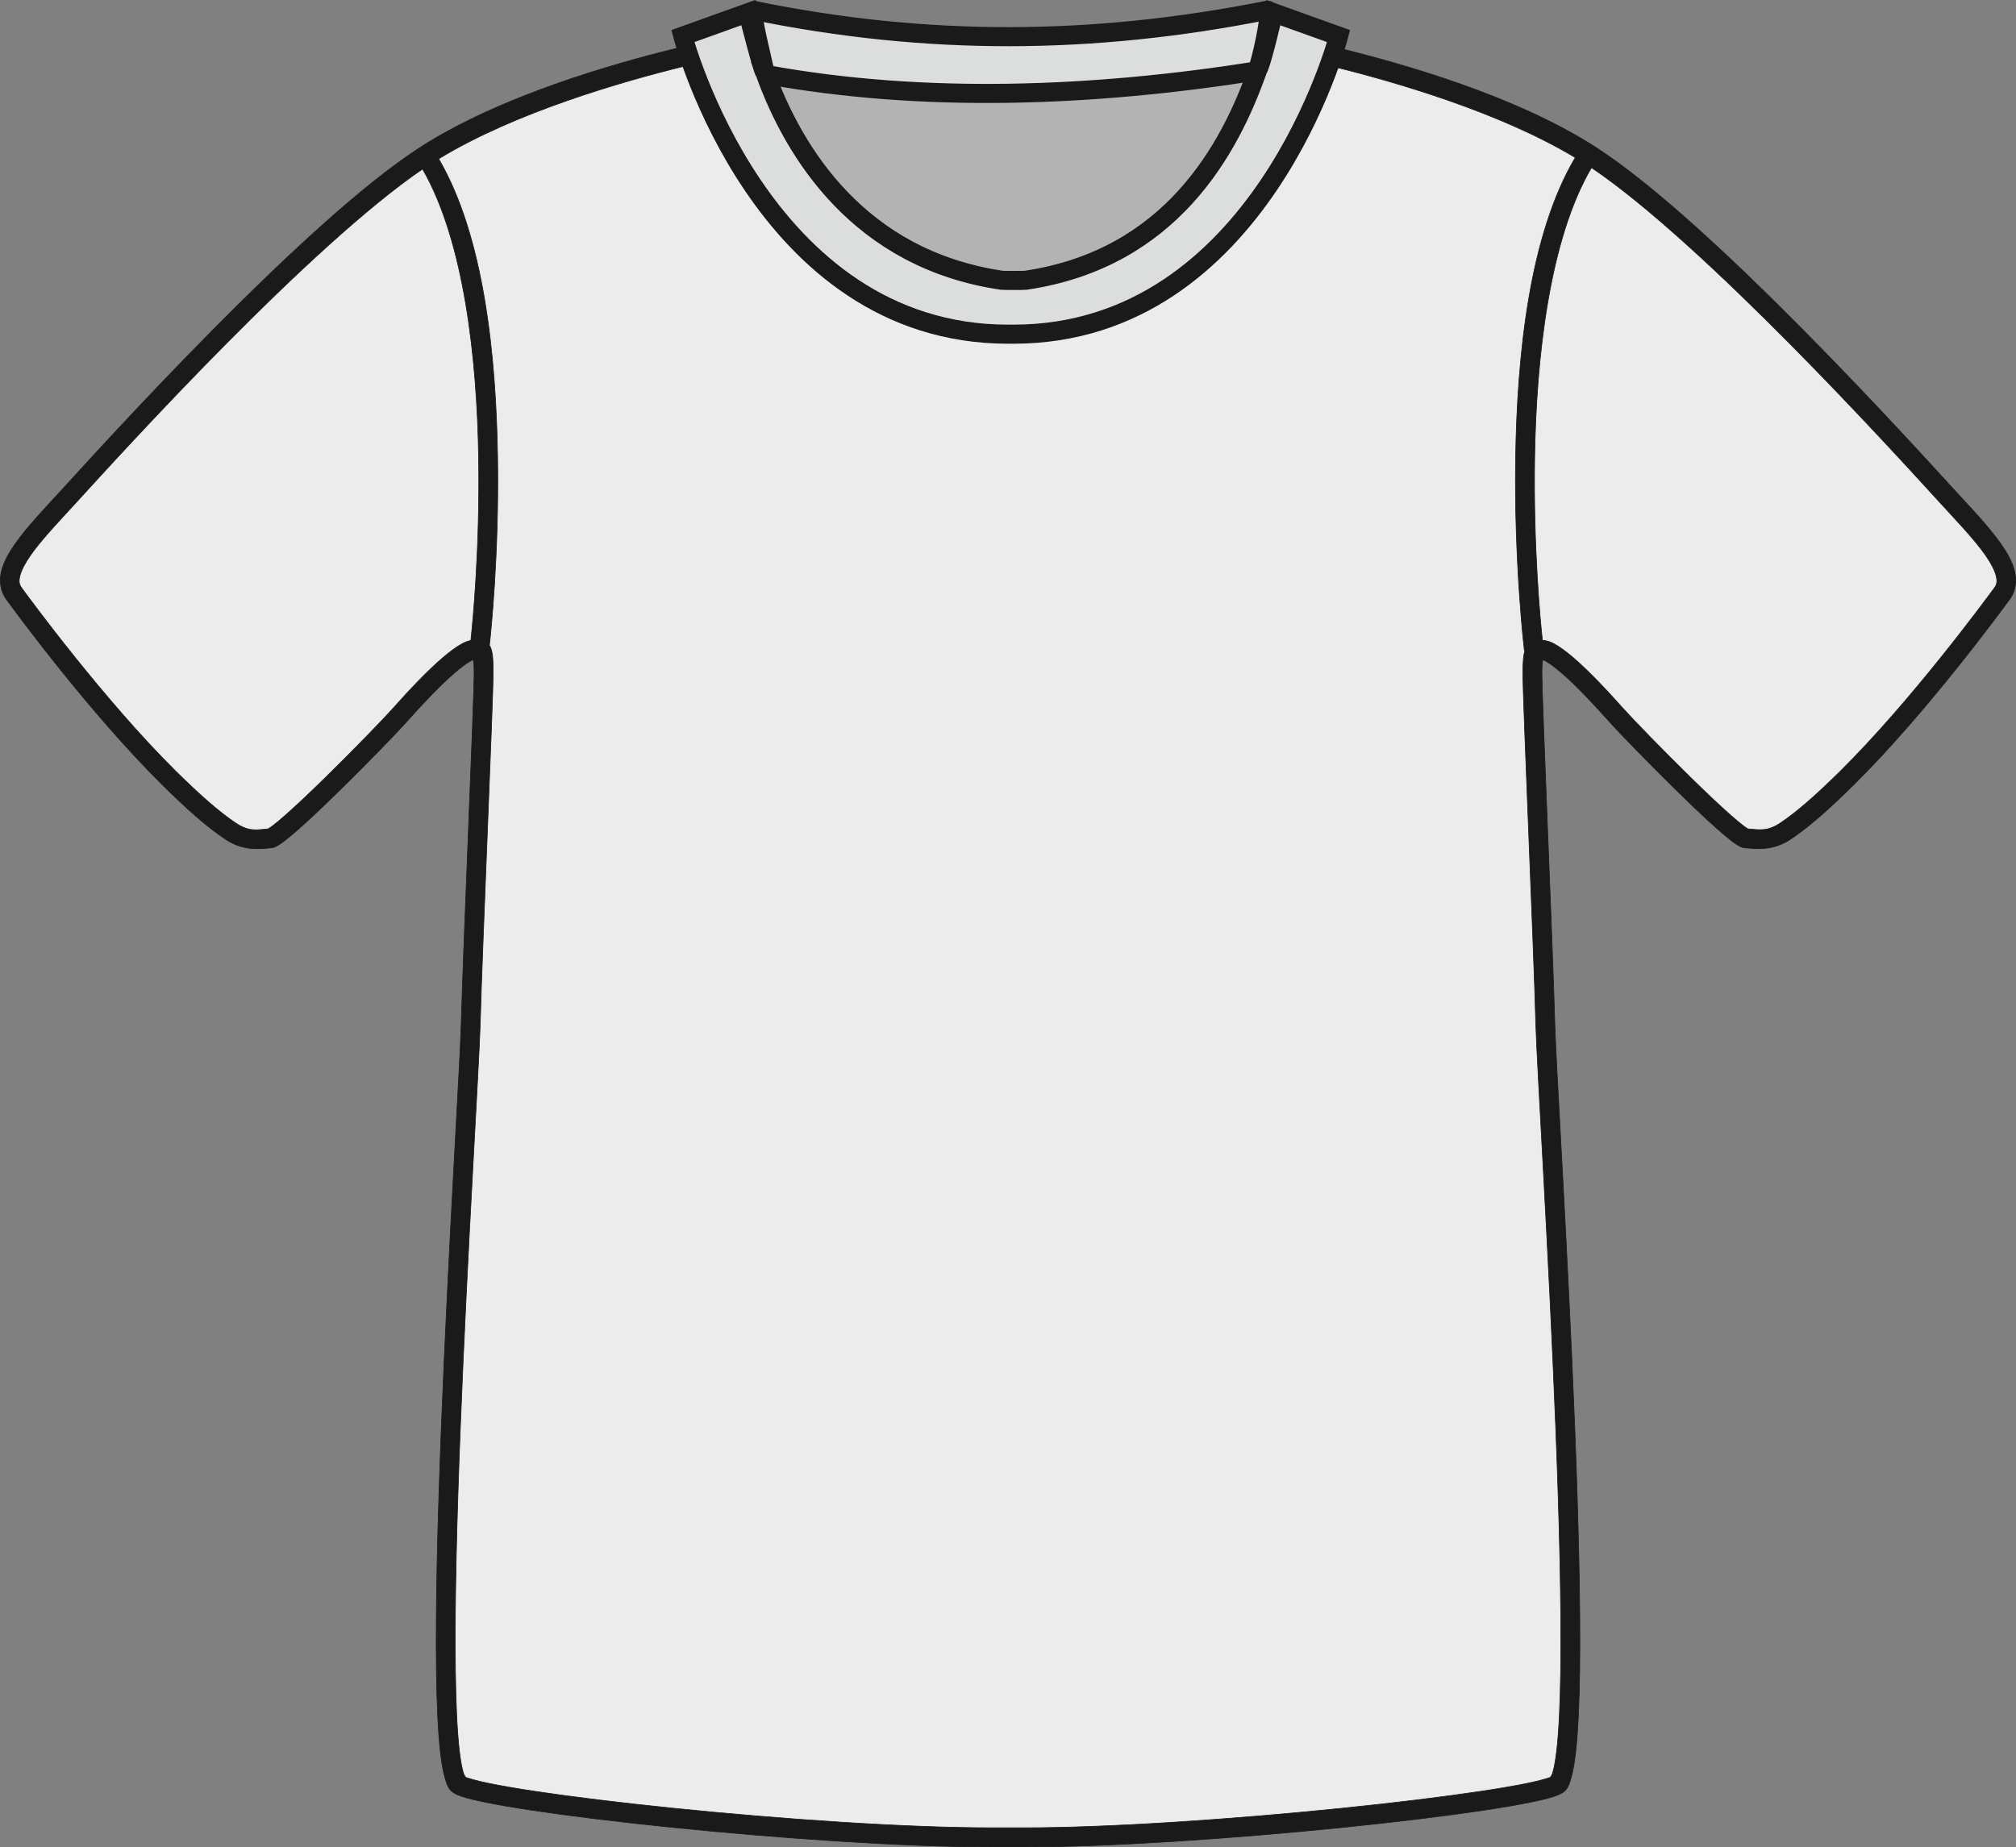 <svg width="600.29" height="550.19" version="1.1" viewBox="0 0 600.29 550.19" xml:space="preserve" xmlns="http://www.w3.org/2000/svg"><rect x="0" y="0" width="600.29" height="550.19" fill="#808080" stroke="none"/><g transform="translate(614.63 -5.58)"><path id="S2-fixedColor" d="m-313.81 97.282-64.393-27.111-14.481-49.23h165.49l-26.844 50.412z" fill="#b3b3b3"/><path id="S2-clip" d="m-216.95 22.299c17.996 4.128 53.078 14.341 78.798 30.779 34.318 21.93 94.676 90.303 105.63 102.16 10.919 11.855 20.679 18.887 15.619 25.78-2.777 3.75-24.959 35.477-46.607 56.726-6.811 6.666-12.835 12.411-18.428 16.085-4.68 3.03-6.665 4.469-10.166 4.204-3.5-0.303-33.367-30.49-38.808-36.513-11.299-12.574-20.355-20.945-24.083-19.846 0 0-1.294-1.288-1.294 7.082 0 8.371 3.234 80.638 3.881 104.5 0.647 23.862 14.319 218.03 3.285 223.18-10.996 5.151-103.5 15.771-156.61 15.771h-12.283c-53.113 0-149.52-10.582-160.56-15.771-10.995-5.151 2.655-199.32 3.302-223.18 0.647-23.861 3.881-96.09 3.881-104.5 0-8.408-2.263-9.413-2.263-9.413-3.69-1.098-14.186 8.12-24.09 20.884-5.402 6.022-22.286 25.126-26.363 28.623-3.818 3.309-13.436 10.139-18.116 7.071-5.593-3.674-14.466-10.681-21.277-17.347-21.649-21.248-45.369-52.499-48.108-56.248-5.06-6.894 5.278-17.115 16.197-28.97 10.92-11.855 72.161-76.786 106.52-98.716 25.834-16.476 62.213-28.278 80.133-32.369 8.162 43.653 64.46 91.548 97.133 82.842 48.355 2.686 83.315-55.042 86.383-63.683z" fill="#ececec"/><path id="S2-frame" d="m-413.97 15.364s0.451 1.69 1.345 4.473c-19.565 4.785-53.107 14.344-76.86 29.631-17.482 11.26-41.073 33.485-61.846 54.465-20.772 20.98-38.63 40.694-44.025 46.604v2e-3c-5.372 5.886-10.981 11.636-14.784 17.07-1.902 2.717-3.385 5.359-4.059 8.123-0.674 2.764-0.358 5.841 1.413 8.275 2.782 3.842 24.777 33.803 46.487 55.305l2e-3 2e-3v2e-3c6.8 6.716 13.027 12.385 18.864 16.254h2e-3c5.351 3.54 10.176 2.827 13.446 2.541 1.136-0.099 1.56-0.442 2.119-0.77 0.56-0.327 1.126-0.72 1.756-1.193 1.26-0.947 2.76-2.211 4.467-3.723 3.414-3.024 7.63-7.035 11.906-11.223 8.551-8.376 17.231-17.346 20.072-20.541 5.556-6.239 10.561-11.411 14.49-14.783 1.964-1.686 3.672-2.918 4.909-3.584 0.427-0.23 0.267-0.14 0.538-0.225 0.108 0.657 0.279 1.041 0.279 3.92 0 3.838-0.799 24.249-1.68 46.34-0.881 22.091-1.843 46.1-2.164 58.082-0.312 11.604-3.844 67.269-5.929 120.4-1.042 26.566-1.725 52.55-1.463 72.293 0.131 9.872 0.493 18.17 1.187 24.299 0.347 3.064 0.768 5.577 1.345 7.586 0.577 2.007 0.976 3.829 3.279 4.92h2e-3l2e-3 2e-3c1.917 0.909 4.598 1.573 8.424 2.367 3.828 0.795 8.681 1.63 14.348 2.482 11.334 1.706 25.914 3.482 41.799 5.098 31.769 3.231 68.716 5.814 95.217 5.814h9.2c26.502 0 63.457-2.592 95.231-5.828 15.887-1.618 30.468-3.398 41.801-5.102 5.666-0.852 10.516-1.682 14.341-2.475 3.823-0.792 6.499-1.452 8.412-2.356l4e-3 -2e-3c2.302-1.087 2.709-2.912 3.289-4.92 0.58-2.009 1.001-4.521 1.349-7.586 0.697-6.129 1.061-14.429 1.192-24.301 0.263-19.744-0.42-45.727-1.465-72.293-2.09-53.132-5.631-108.8-5.942-120.4-0.322-11.982-1.283-36-2.164-58.096-0.881-22.095-1.68-42.509-1.68-46.326 0-2.869 0.171-3.261 0.281-3.92 0.274 0.085 0.121-6e-3 0.554 0.227 1.237 0.666 2.943 1.895 4.905 3.58 3.924 3.371 8.919 8.545 14.476 14.785l2e-3 4e-3 4e-3 2e-3c2.846 3.178 11.534 12.16 20.08 20.535 4.273 4.188 8.486 8.199 11.898 11.223 1.706 1.512 3.204 2.774 4.463 3.721 0.63 0.473 1.194 0.868 1.754 1.195 0.56 0.328 0.983 0.67 2.119 0.77h0.015l0.015 4e-3c3.249 0.248 8.048 0.964 13.4-2.533l0.008-6e-3 0.008-4e-3c5.837-3.869 12.065-9.538 18.864-16.254l6e-3 -6e-3c21.714-21.505 43.73-51.551 46.479-55.295l4e-3 -4e-3 4e-3 -6e-3c1.771-2.435 2.087-5.511 1.413-8.275-0.674-2.764-2.157-5.406-4.059-8.123-3.803-5.434-9.413-11.186-14.786-17.072l-2e-3 -2e-3c-5.407-5.903-23.278-25.622-44.05-46.602-20.772-20.98-44.352-43.205-61.815-54.465-23.715-15.295-57.29-24.835-76.862-29.627 0.34-1.707 0.377-2.047 0.377-2.047-24.503 37.212-37.257 83.445-97.178 83.038l-2.631 7e-3c-44.267 3.432-72.205-33.725-97.449-84.531zm3.223 9.895c3.164 8.702 8.805 21.974 17.782 35.373 15.171 22.644 40.076 45.646 77.729 45.646h1.508c37.653 0 62.56-23.002 77.731-45.646 8.976-13.398 14.618-26.669 17.782-35.371 18.441 4.517 49.969 13.589 72.644 27.25-13.693 23.11-17.294 58.855-17.763 89.365-0.484 31.473 2.594 57.408 2.594 57.408l0.18-0.021c-0.426 1.469-0.612 3.223-0.612 6.727 0 4.553 0.803 24.459 1.684 46.555 0.881 22.096 1.843 46.141 2.162 58.021 0.329 12.26 3.858 67.439 5.944 120.47 1.043 26.517 1.724 52.448 1.463 71.99-0.13 9.771-0.502 17.958-1.157 23.727-0.328 2.884-0.736 5.173-1.159 6.639-0.42 1.455-1.167 1.776-0.259 1.348-0.812 0.384-3.486 1.175-7.15 1.934-3.665 0.759-8.439 1.58-14.039 2.422-11.2 1.684-25.717 3.455-41.536 5.066-31.637 3.222-68.527 5.801-94.661 5.801h-9.2c-26.135 0-63.016-2.568-94.648-5.785-15.816-1.609-30.33-3.381-41.532-5.066-5.601-0.843-10.376-1.664-14.043-2.426-3.667-0.762-6.346-1.556-7.162-1.943h-4e-3l-2e-3 -2e-3c0.944 0.446 0.172 0.123-0.25-1.344-0.422-1.467-0.831-3.758-1.157-6.643-0.653-5.769-1.02-13.955-1.15-23.727-0.259-19.543 0.419-45.473 1.459-71.99 2.081-53.034 5.601-108.21 5.931-120.47 0.319-11.88 1.281-35.915 2.162-58.006 0.881-22.091 1.684-42 1.684-46.57 0-4.351-0.146-6.196-0.888-7.863-0.041-0.094-0.165-0.193-0.225-0.291 0.413-3.687 2.888-26.996 2.443-55.959-0.467-30.35-4.037-65.878-17.554-88.998 22.742-13.865 54.675-23.07 73.267-27.619zm270 30.248c16.44 11.047 39.122 32.298 59.086 52.461 20.666 20.873 38.446 40.49 43.897 46.441 5.448 5.968 10.961 11.691 14.321 16.492 1.68 2.401 2.79 4.567 3.186 6.193 0.396 1.624 0.258 2.521-0.476 3.531-9.64e-4 1e-3 -9.44e-4 3e-3 -2e-3 4e-3 -2.766 3.767-24.701 33.622-45.891 54.607-6.691 6.609-12.748 12.07-17.993 15.549h-2e-3c-3.902 2.549-6.195 1.919-9.85 1.635 0.527 0.057 0.453 0.122 0.215-0.018-0.258-0.151-0.691-0.443-1.214-0.836-1.044-0.785-2.468-1.977-4.109-3.432-3.282-2.909-7.457-6.88-11.691-11.029-8.466-8.297-17.27-17.414-19.818-20.26l-4e-3 -6e-3c-5.64-6.333-10.727-11.629-15.012-15.311-2.143-1.842-4.074-3.284-5.909-4.271-1.073-0.578-2.195-0.875-3.351-1.002-0.593-5.528-2.724-27.312-2.309-54.293 0.462-30.066 4.429-65.216 16.927-86.457zm-348.06 0.416c12.309 21.281 16.233 56.168 16.692 86.041 0.417 27.106-1.737 48.973-2.317 54.365-0.853 0.191-1.685 0.493-2.495 0.93-1.832 0.987-3.764 2.428-5.909 4.269-4.291 3.682-9.391 8.982-15.034 15.318v2e-3c-2.514 2.827-11.33 11.959-19.803 20.258-4.236 4.149-8.414 8.118-11.699 11.027-1.643 1.455-3.067 2.648-4.113 3.434-0.523 0.393-0.956 0.685-1.214 0.836-0.258 0.151-0.472 0.081 0.23 0.019-3.667 0.32-5.931 0.969-9.854-1.625l-2e-3 -2e-3c-5.247-3.478-11.31-8.945-18.007-15.559-21.196-20.992-43.236-50.942-45.887-54.604v-6e-3c-0.736-1.012-0.874-1.907-0.478-3.533 0.396-1.626 1.506-3.792 3.186-6.193 3.361-4.802 8.874-10.526 14.323-16.496 5.427-5.945 23.2-25.565 43.866-46.438 19.726-19.923 42.105-40.889 58.513-52.045z" color="#000000" fill="#1a1a1a" stroke="#1a1a1a" stroke-miterlimit="10" stroke-width=".2"/><path id="S2-collar" d="m-390.05 8.71c-1.419 0.484 2.888 16.007 3.165 18.543-0.745-0.989-4.818-16.92-5.013-17.888l-19.402 6.969s23.171 88.779 96.867 88.779h1.522c73.697 0 96.867-88.779 96.867-88.779l-19.404-6.969c-0.136 0.673-3.752 16.384-4.803 17.115 0.916-1.75 4.555-17.586 3.113-17.857-52.416 10.404-101.44 10.574-152.91 0.087zm149.8 17.981c-8.281 23.343-25.744 55.975-68.991 62.364-0.647 0.076-6.487 0.076-7.096 0-42.518-6.281-61.821-38.049-70.33-61.309 47.071 8.631 97.47 6.69 146.42-1.055z" fill="#dcdddd" stroke="#1a1a1a" stroke-width="5.68"/></g></svg>
